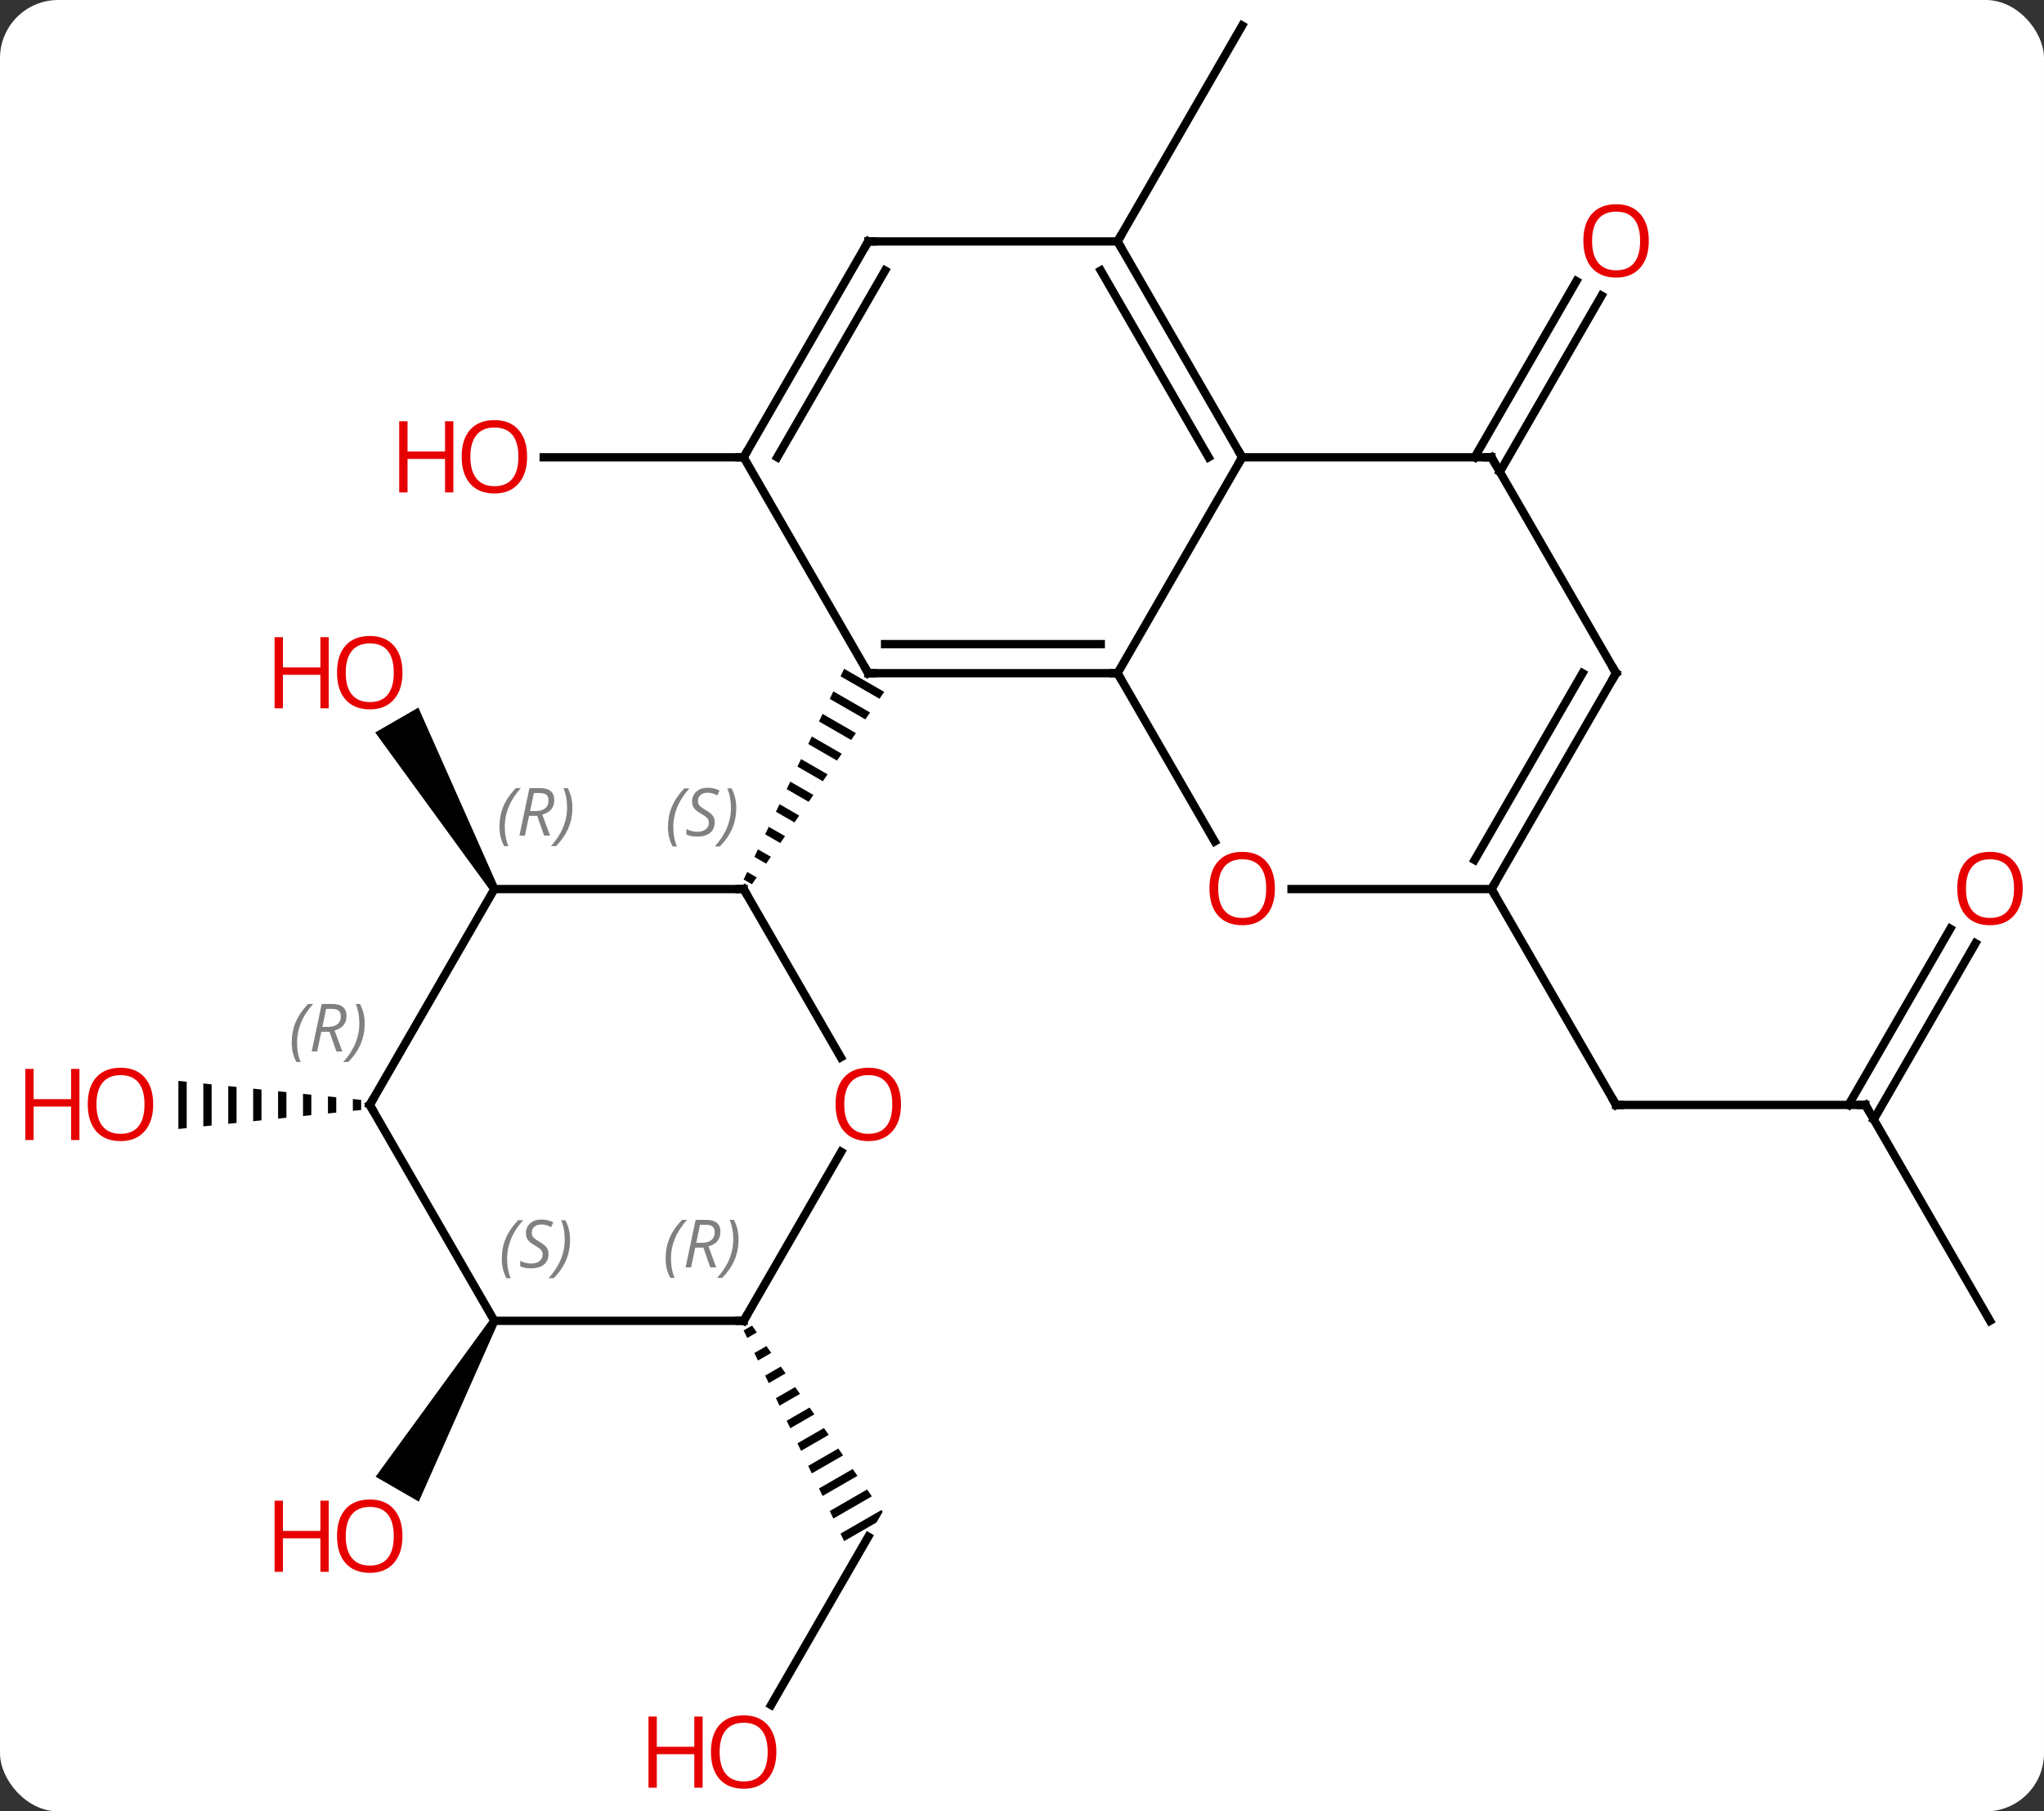 <svg width="246" viewBox="0 0 246 218" style="fill-opacity:1; color-rendering:auto; color-interpolation:auto; text-rendering:auto; stroke:black; stroke-linecap:square; stroke-miterlimit:10; shape-rendering:auto; stroke-opacity:1; fill:black; stroke-dasharray:none; font-weight:normal; stroke-width:1; font-family:'Open Sans'; font-style:normal; stroke-linejoin:miter; font-size:12; stroke-dashoffset:0; image-rendering:auto;" height="218" class="cas-substance-image" xmlns:xlink="http://www.w3.org/1999/xlink" xmlns="http://www.w3.org/2000/svg"><rect x="0" y="0" width="246" height="218" fill="#333333" stroke="none"/><svg class="cas-substance-single-component"><rect y="0" x="0" width="246" stroke="none" ry="7" rx="7" height="218" fill="white" class="cas-substance-group"/><svg y="0" x="0" width="246" viewBox="0 0 246 218" style="fill:black;" height="218" class="cas-substance-single-component-image"><svg><g><g transform="translate(127,107)" style="text-rendering:geometricPrecision; color-rendering:optimizeQuality; color-interpolation:linearRGB; stroke-linecap:butt; image-rendering:optimizeQuality;"><line y2="-51.963" y1="-51.963" x2="-37.5" x1="-61.562" style="fill:none;"/><path style="stroke:none;" d="M-67.067 -0.25 L-67.933 0.25 L-81.844 -18.844 L-76.648 -21.844 Z"/><line y2="-51.963" y1="-73.17" x2="50.479" x1="62.724" style="fill:none;"/><line y2="-50.213" y1="-71.42" x2="53.51" x1="65.755" style="fill:none;"/><line y2="-77.943" y1="-103.923" x2="7.5" x1="22.5" style="fill:none;"/><line y2="25.98" y1="25.98" x2="97.5" x1="67.5" style="fill:none;"/><line y2="0" y1="25.98" x2="52.5" x1="67.5" style="fill:none;"/><line y2="51.963" y1="25.98" x2="112.5" x1="97.5" style="fill:none;"/><line y2="6.523" y1="27.73" x2="110.755" x1="98.51" style="fill:none;"/><line y2="4.773" y1="25.98" x2="107.724" x1="95.479" style="fill:none;"/><line y2="98.201" y1="77.943" x2="-34.197" x1="-22.5" style="fill:none;"/><path style="stroke:none;" d="M-36.49 52.535 L-37.501 53.118 L-37.501 53.118 L-37.069 54.024 L-35.913 53.357 L-35.913 53.357 L-36.49 52.535 ZM-34.76 55.001 L-36.206 55.835 L-36.206 55.835 L-35.774 56.741 L-35.774 56.741 L-34.183 55.823 L-34.183 55.823 L-34.76 55.001 ZM-33.029 57.468 L-34.91 58.552 L-34.478 59.458 L-34.478 59.458 L-32.453 58.29 L-33.029 57.468 ZM-31.299 59.934 L-33.614 61.269 L-33.614 61.269 L-33.182 62.175 L-33.182 62.175 L-30.722 60.756 L-30.722 60.756 L-31.299 59.934 ZM-29.569 62.4 L-32.319 63.986 L-32.319 63.986 L-31.887 64.892 L-31.887 64.892 L-28.992 63.222 L-28.992 63.222 L-29.569 62.4 ZM-27.838 64.866 L-31.023 66.703 L-31.023 66.703 L-30.591 67.609 L-27.261 65.688 L-27.261 65.688 L-27.838 64.866 ZM-26.108 67.332 L-29.727 69.42 L-29.727 69.42 L-29.295 70.326 L-29.295 70.326 L-25.531 68.155 L-26.108 67.332 ZM-24.377 69.799 L-28.432 72.137 L-28.432 72.137 L-28 73.042 L-28 73.042 L-23.8 70.621 L-23.8 70.621 L-24.377 69.799 ZM-22.647 72.265 L-27.136 74.854 L-27.136 74.854 L-26.704 75.759 L-26.704 75.759 L-22.07 73.087 L-22.07 73.087 L-22.647 72.265 ZM-20.916 74.731 L-25.84 77.571 L-25.84 77.571 L-25.408 78.476 L-25.408 78.476 L-21.51 76.228 L-21.51 76.228 L-20.768 74.943 L-20.916 74.731 Z"/><path style="stroke:none;" d="M-84.531 25.269 L-84.531 26.691 L-84.531 26.691 L-83.531 26.587 L-83.531 25.373 L-84.531 25.269 ZM-87.531 24.957 L-87.531 27.003 L-86.531 26.899 L-86.531 25.061 L-87.531 24.957 ZM-90.531 24.646 L-90.531 27.314 L-89.531 27.21 L-89.531 27.21 L-89.531 24.75 L-89.531 24.75 L-90.531 24.646 ZM-93.531 24.334 L-93.531 27.626 L-93.531 27.626 L-92.531 27.522 L-92.531 27.522 L-92.531 24.438 L-92.531 24.438 L-93.531 24.334 ZM-96.531 24.022 L-96.531 27.938 L-96.531 27.938 L-95.531 27.834 L-95.531 27.834 L-95.531 24.126 L-95.531 24.126 L-96.531 24.022 ZM-99.531 23.71 L-99.531 28.25 L-99.531 28.25 L-98.531 28.146 L-98.531 23.814 L-99.531 23.71 ZM-102.531 23.399 L-102.531 28.561 L-101.531 28.457 L-101.531 23.503 L-102.531 23.399 ZM-105.531 23.087 L-105.531 28.873 L-104.531 28.769 L-104.531 28.769 L-104.531 23.191 L-104.531 23.191 L-105.531 23.087 Z"/><path style="stroke:none;" d="M-67.933 51.713 L-67.067 52.213 L-76.598 73.721 L-81.794 70.721 Z"/><line y2="-25.98" y1="-25.98" x2="7.5" x1="-22.5" style="fill:none;"/><line y2="-29.48" y1="-29.48" x2="5.479" x1="-20.479" style="fill:none;"/><line y2="-51.963" y1="-25.98" x2="-37.5" x1="-22.5" style="fill:none;"/><path style="stroke:none;" d="M-25.408 -26.513 L-25.84 -25.608 L-25.84 -25.608 L-21.151 -22.903 L-21.151 -22.903 L-20.582 -23.73 L-20.582 -23.73 L-25.408 -26.513 ZM-26.704 -23.796 L-27.136 -22.891 L-22.856 -20.423 L-22.288 -21.25 L-22.288 -21.25 L-26.704 -23.796 ZM-28 -21.079 L-28.432 -20.174 L-28.432 -20.174 L-24.561 -17.942 L-24.561 -17.942 L-23.993 -18.769 L-23.993 -18.769 L-28 -21.079 ZM-29.295 -18.363 L-29.727 -17.457 L-29.727 -17.457 L-26.267 -15.461 L-25.698 -16.288 L-25.698 -16.288 L-29.295 -18.363 ZM-30.591 -15.646 L-31.023 -14.74 L-31.023 -14.74 L-27.972 -12.98 L-27.972 -12.98 L-27.404 -13.807 L-30.591 -15.646 ZM-31.887 -12.929 L-32.319 -12.023 L-29.677 -10.5 L-29.677 -10.5 L-29.109 -11.327 L-29.109 -11.327 L-31.887 -12.929 ZM-33.182 -10.212 L-33.614 -9.306 L-31.383 -8.019 L-30.814 -8.846 L-33.182 -10.212 ZM-34.478 -7.495 L-34.91 -6.589 L-33.088 -5.538 L-33.088 -5.538 L-32.52 -6.365 L-34.478 -7.495 ZM-35.774 -4.778 L-36.206 -3.872 L-34.793 -3.058 L-34.225 -3.885 L-35.774 -4.778 ZM-37.069 -2.061 L-37.501 -1.155 L-36.499 -0.577 L-35.93 -1.404 L-37.069 -2.061 Z"/><line y2="-51.963" y1="-25.98" x2="22.5" x1="7.5" style="fill:none;"/><line y2="-5.728" y1="-25.98" x2="19.193" x1="7.5" style="fill:none;"/><line y2="-77.943" y1="-51.963" x2="-22.5" x1="-37.5" style="fill:none;"/><line y2="-74.443" y1="-51.963" x2="-20.479" x1="-33.459" style="fill:none;"/><line y2="-51.963" y1="-51.963" x2="52.5" x1="22.5" style="fill:none;"/><line y2="-77.943" y1="-51.963" x2="7.5" x1="22.5" style="fill:none;"/><line y2="-74.443" y1="-51.963" x2="5.479" x1="18.459" style="fill:none;"/><line y2="0" y1="0" x2="52.5" x1="28.438" style="fill:none;"/><line y2="-77.943" y1="-77.943" x2="7.5" x1="-22.5" style="fill:none;"/><line y2="-25.98" y1="-51.963" x2="67.5" x1="52.5" style="fill:none;"/><line y2="-25.98" y1="0" x2="67.5" x1="52.5" style="fill:none;"/><line y2="-25.98" y1="-3.5" x2="63.459" x1="50.479" style="fill:none;"/><line y2="20.252" y1="0" x2="-25.807" x1="-37.5" style="fill:none;"/><line y2="0" y1="0" x2="-67.5" x1="-37.5" style="fill:none;"/><line y2="51.963" y1="31.628" x2="-37.5" x1="-25.761" style="fill:none;"/><line y2="25.98" y1="0" x2="-82.5" x1="-67.5" style="fill:none;"/><line y2="51.963" y1="51.963" x2="-67.5" x1="-37.5" style="fill:none;"/><line y2="51.963" y1="25.98" x2="-67.5" x1="-82.5" style="fill:none;"/></g><g transform="translate(127,107)" style="fill:rgb(230,0,0); text-rendering:geometricPrecision; color-rendering:optimizeQuality; image-rendering:optimizeQuality; font-family:'Open Sans'; stroke:rgb(230,0,0); color-interpolation:linearRGB;"><path style="stroke:none;" d="M-63.562 -52.033 Q-63.562 -49.971 -64.602 -48.791 Q-65.641 -47.611 -67.484 -47.611 Q-69.375 -47.611 -70.406 -48.776 Q-71.438 -49.94 -71.438 -52.049 Q-71.438 -54.143 -70.406 -55.291 Q-69.375 -56.44 -67.484 -56.44 Q-65.625 -56.44 -64.594 -55.268 Q-63.562 -54.096 -63.562 -52.033 ZM-70.391 -52.033 Q-70.391 -50.299 -69.648 -49.393 Q-68.906 -48.486 -67.484 -48.486 Q-66.062 -48.486 -65.336 -49.385 Q-64.609 -50.283 -64.609 -52.033 Q-64.609 -53.768 -65.336 -54.658 Q-66.062 -55.549 -67.484 -55.549 Q-68.906 -55.549 -69.648 -54.651 Q-70.391 -53.752 -70.391 -52.033 Z"/><path style="stroke:none;" d="M-72.438 -47.736 L-73.438 -47.736 L-73.438 -51.768 L-77.953 -51.768 L-77.953 -47.736 L-78.953 -47.736 L-78.953 -56.299 L-77.953 -56.299 L-77.953 -52.658 L-73.438 -52.658 L-73.438 -56.299 L-72.438 -56.299 L-72.438 -47.736 Z"/><path style="stroke:none;" d="M-78.562 -26.05 Q-78.562 -23.988 -79.602 -22.808 Q-80.641 -21.628 -82.484 -21.628 Q-84.375 -21.628 -85.406 -22.793 Q-86.438 -23.957 -86.438 -26.066 Q-86.438 -28.16 -85.406 -29.308 Q-84.375 -30.457 -82.484 -30.457 Q-80.625 -30.457 -79.594 -29.285 Q-78.562 -28.113 -78.562 -26.05 ZM-85.391 -26.05 Q-85.391 -24.316 -84.648 -23.41 Q-83.906 -22.503 -82.484 -22.503 Q-81.062 -22.503 -80.336 -23.402 Q-79.609 -24.3 -79.609 -26.05 Q-79.609 -27.785 -80.336 -28.675 Q-81.062 -29.566 -82.484 -29.566 Q-83.906 -29.566 -84.648 -28.668 Q-85.391 -27.769 -85.391 -26.05 Z"/><path style="stroke:none;" d="M-87.438 -21.753 L-88.438 -21.753 L-88.438 -25.785 L-92.953 -25.785 L-92.953 -21.753 L-93.953 -21.753 L-93.953 -30.316 L-92.953 -30.316 L-92.953 -26.675 L-88.438 -26.675 L-88.438 -30.316 L-87.438 -30.316 L-87.438 -21.753 Z"/><path style="stroke:none;" d="M71.438 -78.013 Q71.438 -75.951 70.398 -74.771 Q69.359 -73.591 67.516 -73.591 Q65.625 -73.591 64.594 -74.755 Q63.562 -75.92 63.562 -78.029 Q63.562 -80.123 64.594 -81.271 Q65.625 -82.42 67.516 -82.42 Q69.375 -82.42 70.406 -81.248 Q71.438 -80.076 71.438 -78.013 ZM64.609 -78.013 Q64.609 -76.279 65.352 -75.373 Q66.094 -74.466 67.516 -74.466 Q68.938 -74.466 69.664 -75.365 Q70.391 -76.263 70.391 -78.013 Q70.391 -79.748 69.664 -80.638 Q68.938 -81.529 67.516 -81.529 Q66.094 -81.529 65.352 -80.63 Q64.609 -79.732 64.609 -78.013 Z"/></g><g transform="translate(127,107)" style="stroke-linecap:butt; text-rendering:geometricPrecision; color-rendering:optimizeQuality; image-rendering:optimizeQuality; font-family:'Open Sans'; color-interpolation:linearRGB; stroke-miterlimit:5;"><path style="fill:none;" d="M68 25.98 L67.5 25.98 L67.25 25.547"/><path style="fill:none;" d="M97 25.98 L97.5 25.98 L97.75 26.413"/><path style="fill:rgb(230,0,0); stroke:none;" d="M116.438 -0.07 Q116.438 1.992 115.398 3.172 Q114.359 4.352 112.516 4.352 Q110.625 4.352 109.594 3.188 Q108.562 2.023 108.562 -0.086 Q108.562 -2.18 109.594 -3.328 Q110.625 -4.477 112.516 -4.477 Q114.375 -4.477 115.406 -3.305 Q116.438 -2.133 116.438 -0.07 ZM109.609 -0.07 Q109.609 1.664 110.352 2.57 Q111.094 3.477 112.516 3.477 Q113.938 3.477 114.664 2.578 Q115.391 1.68 115.391 -0.07 Q115.391 -1.805 114.664 -2.695 Q113.938 -3.586 112.516 -3.586 Q111.094 -3.586 110.352 -2.688 Q109.609 -1.789 109.609 -0.07 Z"/><path style="fill:rgb(230,0,0); stroke:none;" d="M-33.562 103.853 Q-33.562 105.915 -34.602 107.095 Q-35.641 108.275 -37.484 108.275 Q-39.375 108.275 -40.406 107.111 Q-41.438 105.946 -41.438 103.837 Q-41.438 101.743 -40.406 100.595 Q-39.375 99.446 -37.484 99.446 Q-35.625 99.446 -34.594 100.618 Q-33.562 101.79 -33.562 103.853 ZM-40.391 103.853 Q-40.391 105.587 -39.648 106.493 Q-38.906 107.4 -37.484 107.4 Q-36.062 107.4 -35.336 106.501 Q-34.609 105.603 -34.609 103.853 Q-34.609 102.118 -35.336 101.228 Q-36.062 100.337 -37.484 100.337 Q-38.906 100.337 -39.648 101.236 Q-40.391 102.134 -40.391 103.853 Z"/><path style="fill:rgb(230,0,0); stroke:none;" d="M-42.438 108.15 L-43.438 108.15 L-43.438 104.118 L-47.953 104.118 L-47.953 108.15 L-48.953 108.15 L-48.953 99.587 L-47.953 99.587 L-47.953 103.228 L-43.438 103.228 L-43.438 99.587 L-42.438 99.587 L-42.438 108.15 Z"/><path style="fill:rgb(230,0,0); stroke:none;" d="M-108.562 25.91 Q-108.562 27.972 -109.602 29.152 Q-110.641 30.332 -112.484 30.332 Q-114.375 30.332 -115.406 29.168 Q-116.438 28.003 -116.438 25.894 Q-116.438 23.8 -115.406 22.652 Q-114.375 21.503 -112.484 21.503 Q-110.625 21.503 -109.594 22.675 Q-108.562 23.847 -108.562 25.91 ZM-115.391 25.91 Q-115.391 27.644 -114.648 28.55 Q-113.906 29.457 -112.484 29.457 Q-111.062 29.457 -110.336 28.558 Q-109.609 27.66 -109.609 25.91 Q-109.609 24.175 -110.336 23.285 Q-111.062 22.394 -112.484 22.394 Q-113.906 22.394 -114.648 23.293 Q-115.391 24.191 -115.391 25.91 Z"/><path style="fill:rgb(230,0,0); stroke:none;" d="M-117.438 30.207 L-118.438 30.207 L-118.438 26.175 L-122.953 26.175 L-122.953 30.207 L-123.953 30.207 L-123.953 21.644 L-122.953 21.644 L-122.953 25.285 L-118.438 25.285 L-118.438 21.644 L-117.438 21.644 L-117.438 30.207 Z"/><path style="fill:rgb(230,0,0); stroke:none;" d="M-78.562 77.873 Q-78.562 79.935 -79.602 81.115 Q-80.641 82.295 -82.484 82.295 Q-84.375 82.295 -85.406 81.13 Q-86.438 79.966 -86.438 77.857 Q-86.438 75.763 -85.406 74.615 Q-84.375 73.466 -82.484 73.466 Q-80.625 73.466 -79.594 74.638 Q-78.562 75.81 -78.562 77.873 ZM-85.391 77.873 Q-85.391 79.607 -84.648 80.513 Q-83.906 81.42 -82.484 81.42 Q-81.062 81.42 -80.336 80.521 Q-79.609 79.623 -79.609 77.873 Q-79.609 76.138 -80.336 75.248 Q-81.062 74.357 -82.484 74.357 Q-83.906 74.357 -84.648 75.255 Q-85.391 76.154 -85.391 77.873 Z"/><path style="fill:rgb(230,0,0); stroke:none;" d="M-87.438 82.17 L-88.438 82.17 L-88.438 78.138 L-92.953 78.138 L-92.953 82.17 L-93.953 82.17 L-93.953 73.607 L-92.953 73.607 L-92.953 77.248 L-88.438 77.248 L-88.438 73.607 L-87.438 73.607 L-87.438 82.17 Z"/><path style="fill:none;" d="M-22 -25.98 L-22.5 -25.98 L-22.75 -26.413"/><path style="fill:none;" d="M7 -25.98 L7.5 -25.98 L7.75 -25.547"/><path style="fill:none;" d="M-37.25 -52.396 L-37.5 -51.963 L-38 -51.963"/><path style="fill:none;" d="M22.25 -52.396 L22.5 -51.963 L22.25 -51.53"/><path style="fill:rgb(230,0,0); stroke:none;" d="M26.438 -0.07 Q26.438 1.992 25.398 3.172 Q24.359 4.352 22.516 4.352 Q20.625 4.352 19.594 3.188 Q18.562 2.023 18.562 -0.086 Q18.562 -2.18 19.594 -3.328 Q20.625 -4.477 22.516 -4.477 Q24.375 -4.477 25.406 -3.305 Q26.438 -2.133 26.438 -0.07 ZM19.609 -0.07 Q19.609 1.664 20.352 2.57 Q21.094 3.477 22.516 3.477 Q23.938 3.477 24.664 2.578 Q25.391 1.68 25.391 -0.07 Q25.391 -1.805 24.664 -2.695 Q23.938 -3.586 22.516 -3.586 Q21.094 -3.586 20.352 -2.688 Q19.609 -1.789 19.609 -0.07 Z"/><path style="fill:none;" d="M-22.75 -77.51 L-22.5 -77.943 L-22 -77.943"/><path style="fill:none;" d="M52 -51.963 L52.5 -51.963 L52.75 -51.53"/><path style="fill:none;" d="M7.75 -77.51 L7.5 -77.943 L7.75 -78.376"/><path style="fill:none;" d="M52.75 -0.433 L52.5 0 L52.75 0.433"/><path style="fill:none;" d="M67.25 -26.413 L67.5 -25.98 L67.25 -25.547"/><path style="fill:none;" d="M-37.25 0.433 L-37.5 0 L-38 -0"/></g><g transform="translate(127,107)" style="stroke-linecap:butt; font-size:8.4px; fill:gray; text-rendering:geometricPrecision; image-rendering:optimizeQuality; color-rendering:optimizeQuality; font-family:'Open Sans'; font-style:italic; stroke:gray; color-interpolation:linearRGB; stroke-miterlimit:5;"><path style="stroke:none;" d="M-46.608 -7.457 Q-46.608 -8.785 -46.139 -9.91 Q-45.671 -11.035 -44.639 -12.114 L-44.03 -12.114 Q-44.999 -11.051 -45.483 -9.879 Q-45.968 -8.707 -45.968 -7.473 Q-45.968 -6.145 -45.53 -5.129 L-46.046 -5.129 Q-46.608 -6.16 -46.608 -7.457 ZM-40.986 -8.051 Q-40.986 -7.223 -41.533 -6.77 Q-42.08 -6.317 -43.08 -6.317 Q-43.486 -6.317 -43.798 -6.371 Q-44.111 -6.426 -44.392 -6.567 L-44.392 -7.223 Q-43.767 -6.895 -43.064 -6.895 Q-42.439 -6.895 -42.064 -7.192 Q-41.689 -7.489 -41.689 -8.004 Q-41.689 -8.317 -41.892 -8.543 Q-42.095 -8.77 -42.658 -9.098 Q-43.251 -9.426 -43.478 -9.754 Q-43.705 -10.082 -43.705 -10.535 Q-43.705 -11.27 -43.189 -11.731 Q-42.673 -12.192 -41.83 -12.192 Q-41.455 -12.192 -41.119 -12.114 Q-40.783 -12.035 -40.408 -11.864 L-40.673 -11.27 Q-40.923 -11.426 -41.244 -11.512 Q-41.564 -11.598 -41.83 -11.598 Q-42.361 -11.598 -42.681 -11.324 Q-43.001 -11.051 -43.001 -10.582 Q-43.001 -10.379 -42.931 -10.231 Q-42.861 -10.082 -42.72 -9.949 Q-42.58 -9.817 -42.158 -9.567 Q-41.595 -9.223 -41.392 -9.028 Q-41.189 -8.832 -41.087 -8.598 Q-40.986 -8.364 -40.986 -8.051 ZM-38.391 -9.77 Q-38.391 -8.442 -38.868 -7.309 Q-39.344 -6.176 -40.36 -5.129 L-40.969 -5.129 Q-39.032 -7.285 -39.032 -9.77 Q-39.032 -11.098 -39.469 -12.114 L-38.954 -12.114 Q-38.391 -11.051 -38.391 -9.77 Z"/></g><g transform="translate(127,107)" style="stroke-linecap:butt; fill:rgb(230,0,0); text-rendering:geometricPrecision; color-rendering:optimizeQuality; image-rendering:optimizeQuality; font-family:'Open Sans'; stroke:rgb(230,0,0); color-interpolation:linearRGB; stroke-miterlimit:5;"><path style="stroke:none;" d="M-18.562 25.91 Q-18.562 27.972 -19.602 29.152 Q-20.641 30.332 -22.484 30.332 Q-24.375 30.332 -25.406 29.168 Q-26.438 28.003 -26.438 25.894 Q-26.438 23.8 -25.406 22.652 Q-24.375 21.503 -22.484 21.503 Q-20.625 21.503 -19.594 22.675 Q-18.562 23.847 -18.562 25.91 ZM-25.391 25.91 Q-25.391 27.644 -24.648 28.55 Q-23.906 29.457 -22.484 29.457 Q-21.062 29.457 -20.336 28.558 Q-19.609 27.66 -19.609 25.91 Q-19.609 24.175 -20.336 23.285 Q-21.062 22.394 -22.484 22.394 Q-23.906 22.394 -24.648 23.293 Q-25.391 24.191 -25.391 25.91 Z"/></g><g transform="translate(127,107)" style="stroke-linecap:butt; font-size:8.4px; fill:gray; text-rendering:geometricPrecision; image-rendering:optimizeQuality; color-rendering:optimizeQuality; font-family:'Open Sans'; font-style:italic; stroke:gray; color-interpolation:linearRGB; stroke-miterlimit:5;"><path style="stroke:none;" d="M-66.888 -7.496 Q-66.888 -8.824 -66.42 -9.949 Q-65.951 -11.074 -64.92 -12.152 L-64.31 -12.152 Q-65.279 -11.09 -65.763 -9.918 Q-66.248 -8.746 -66.248 -7.512 Q-66.248 -6.184 -65.81 -5.168 L-66.326 -5.168 Q-66.888 -6.199 -66.888 -7.496 ZM-63.328 -8.809 L-63.828 -6.434 L-64.485 -6.434 L-63.282 -12.152 L-62.032 -12.152 Q-60.297 -12.152 -60.297 -10.715 Q-60.297 -9.355 -61.735 -8.965 L-60.797 -6.434 L-61.516 -6.434 L-62.344 -8.809 L-63.328 -8.809 ZM-62.75 -11.559 Q-63.141 -9.637 -63.203 -9.387 L-62.547 -9.387 Q-61.797 -9.387 -61.391 -9.715 Q-60.985 -10.043 -60.985 -10.668 Q-60.985 -11.137 -61.242 -11.348 Q-61.5 -11.559 -62.094 -11.559 L-62.75 -11.559 ZM-58.111 -9.809 Q-58.111 -8.48 -58.588 -7.348 Q-59.064 -6.215 -60.08 -5.168 L-60.689 -5.168 Q-58.752 -7.324 -58.752 -9.809 Q-58.752 -11.137 -59.189 -12.152 L-58.674 -12.152 Q-58.111 -11.09 -58.111 -9.809 Z"/><path style="fill:none; stroke:black;" d="M-37.25 51.53 L-37.5 51.963 L-38 51.963"/><path style="stroke:none;" d="M-46.889 44.467 Q-46.889 43.139 -46.42 42.014 Q-45.952 40.889 -44.92 39.811 L-44.311 39.811 Q-45.28 40.873 -45.764 42.045 Q-46.248 43.217 -46.248 44.451 Q-46.248 45.78 -45.811 46.795 L-46.327 46.795 Q-46.889 45.764 -46.889 44.467 ZM-43.329 43.155 L-43.829 45.53 L-44.485 45.53 L-43.282 39.811 L-42.032 39.811 Q-40.298 39.811 -40.298 41.248 Q-40.298 42.608 -41.735 42.998 L-40.798 45.53 L-41.517 45.53 L-42.345 43.155 L-43.329 43.155 ZM-42.751 40.405 Q-43.142 42.326 -43.204 42.576 L-42.548 42.576 Q-41.798 42.576 -41.392 42.248 Q-40.985 41.92 -40.985 41.295 Q-40.985 40.826 -41.243 40.615 Q-41.501 40.405 -42.095 40.405 L-42.751 40.405 ZM-38.112 42.155 Q-38.112 43.483 -38.588 44.615 Q-39.065 45.748 -40.081 46.795 L-40.69 46.795 Q-38.752 44.639 -38.752 42.155 Q-38.752 40.826 -39.19 39.811 L-38.674 39.811 Q-38.112 40.873 -38.112 42.155 Z"/><path style="fill:none; stroke:black;" d="M-82.25 25.547 L-82.5 25.98 L-82.25 26.413"/><path style="stroke:none;" d="M-91.889 18.484 Q-91.889 17.156 -91.42 16.031 Q-90.951 14.906 -89.92 13.828 L-89.311 13.828 Q-90.279 14.89 -90.764 16.062 Q-91.248 17.234 -91.248 18.468 Q-91.248 19.796 -90.811 20.812 L-91.326 20.812 Q-91.889 19.781 -91.889 18.484 ZM-88.329 17.171 L-88.829 19.546 L-89.485 19.546 L-88.282 13.828 L-87.032 13.828 Q-85.297 13.828 -85.297 15.265 Q-85.297 16.624 -86.735 17.015 L-85.797 19.546 L-86.516 19.546 L-87.344 17.171 L-88.329 17.171 ZM-87.751 14.421 Q-88.141 16.343 -88.204 16.593 L-87.547 16.593 Q-86.797 16.593 -86.391 16.265 Q-85.985 15.937 -85.985 15.312 Q-85.985 14.843 -86.243 14.632 Q-86.501 14.421 -87.094 14.421 L-87.751 14.421 ZM-83.111 16.171 Q-83.111 17.499 -83.588 18.632 Q-84.064 19.765 -85.08 20.812 L-85.689 20.812 Q-83.752 18.656 -83.752 16.171 Q-83.752 14.843 -84.189 13.828 L-83.674 13.828 Q-83.111 14.89 -83.111 16.171 Z"/><path style="stroke:none;" d="M-66.609 44.506 Q-66.609 43.178 -66.14 42.053 Q-65.671 40.928 -64.64 39.85 L-64.031 39.85 Q-64.999 40.912 -65.484 42.084 Q-65.968 43.256 -65.968 44.49 Q-65.968 45.818 -65.531 46.834 L-66.046 46.834 Q-66.609 45.803 -66.609 44.506 ZM-60.986 43.912 Q-60.986 44.74 -61.533 45.193 Q-62.08 45.646 -63.08 45.646 Q-63.486 45.646 -63.799 45.592 Q-64.111 45.537 -64.392 45.396 L-64.392 44.74 Q-63.767 45.068 -63.064 45.068 Q-62.439 45.068 -62.064 44.771 Q-61.689 44.475 -61.689 43.959 Q-61.689 43.646 -61.892 43.42 Q-62.095 43.193 -62.658 42.865 Q-63.252 42.537 -63.478 42.209 Q-63.705 41.881 -63.705 41.428 Q-63.705 40.693 -63.189 40.232 Q-62.674 39.771 -61.83 39.771 Q-61.455 39.771 -61.119 39.85 Q-60.783 39.928 -60.408 40.1 L-60.674 40.693 Q-60.924 40.537 -61.244 40.451 Q-61.564 40.365 -61.83 40.365 Q-62.361 40.365 -62.681 40.639 Q-63.002 40.912 -63.002 41.381 Q-63.002 41.584 -62.931 41.732 Q-62.861 41.881 -62.72 42.014 Q-62.58 42.146 -62.158 42.396 Q-61.595 42.74 -61.392 42.935 Q-61.189 43.131 -61.088 43.365 Q-60.986 43.6 -60.986 43.912 ZM-58.392 42.193 Q-58.392 43.521 -58.868 44.654 Q-59.345 45.787 -60.36 46.834 L-60.97 46.834 Q-59.032 44.678 -59.032 42.193 Q-59.032 40.865 -59.47 39.85 L-58.954 39.85 Q-58.392 40.912 -58.392 42.193 Z"/></g></g></svg></svg></svg></svg>